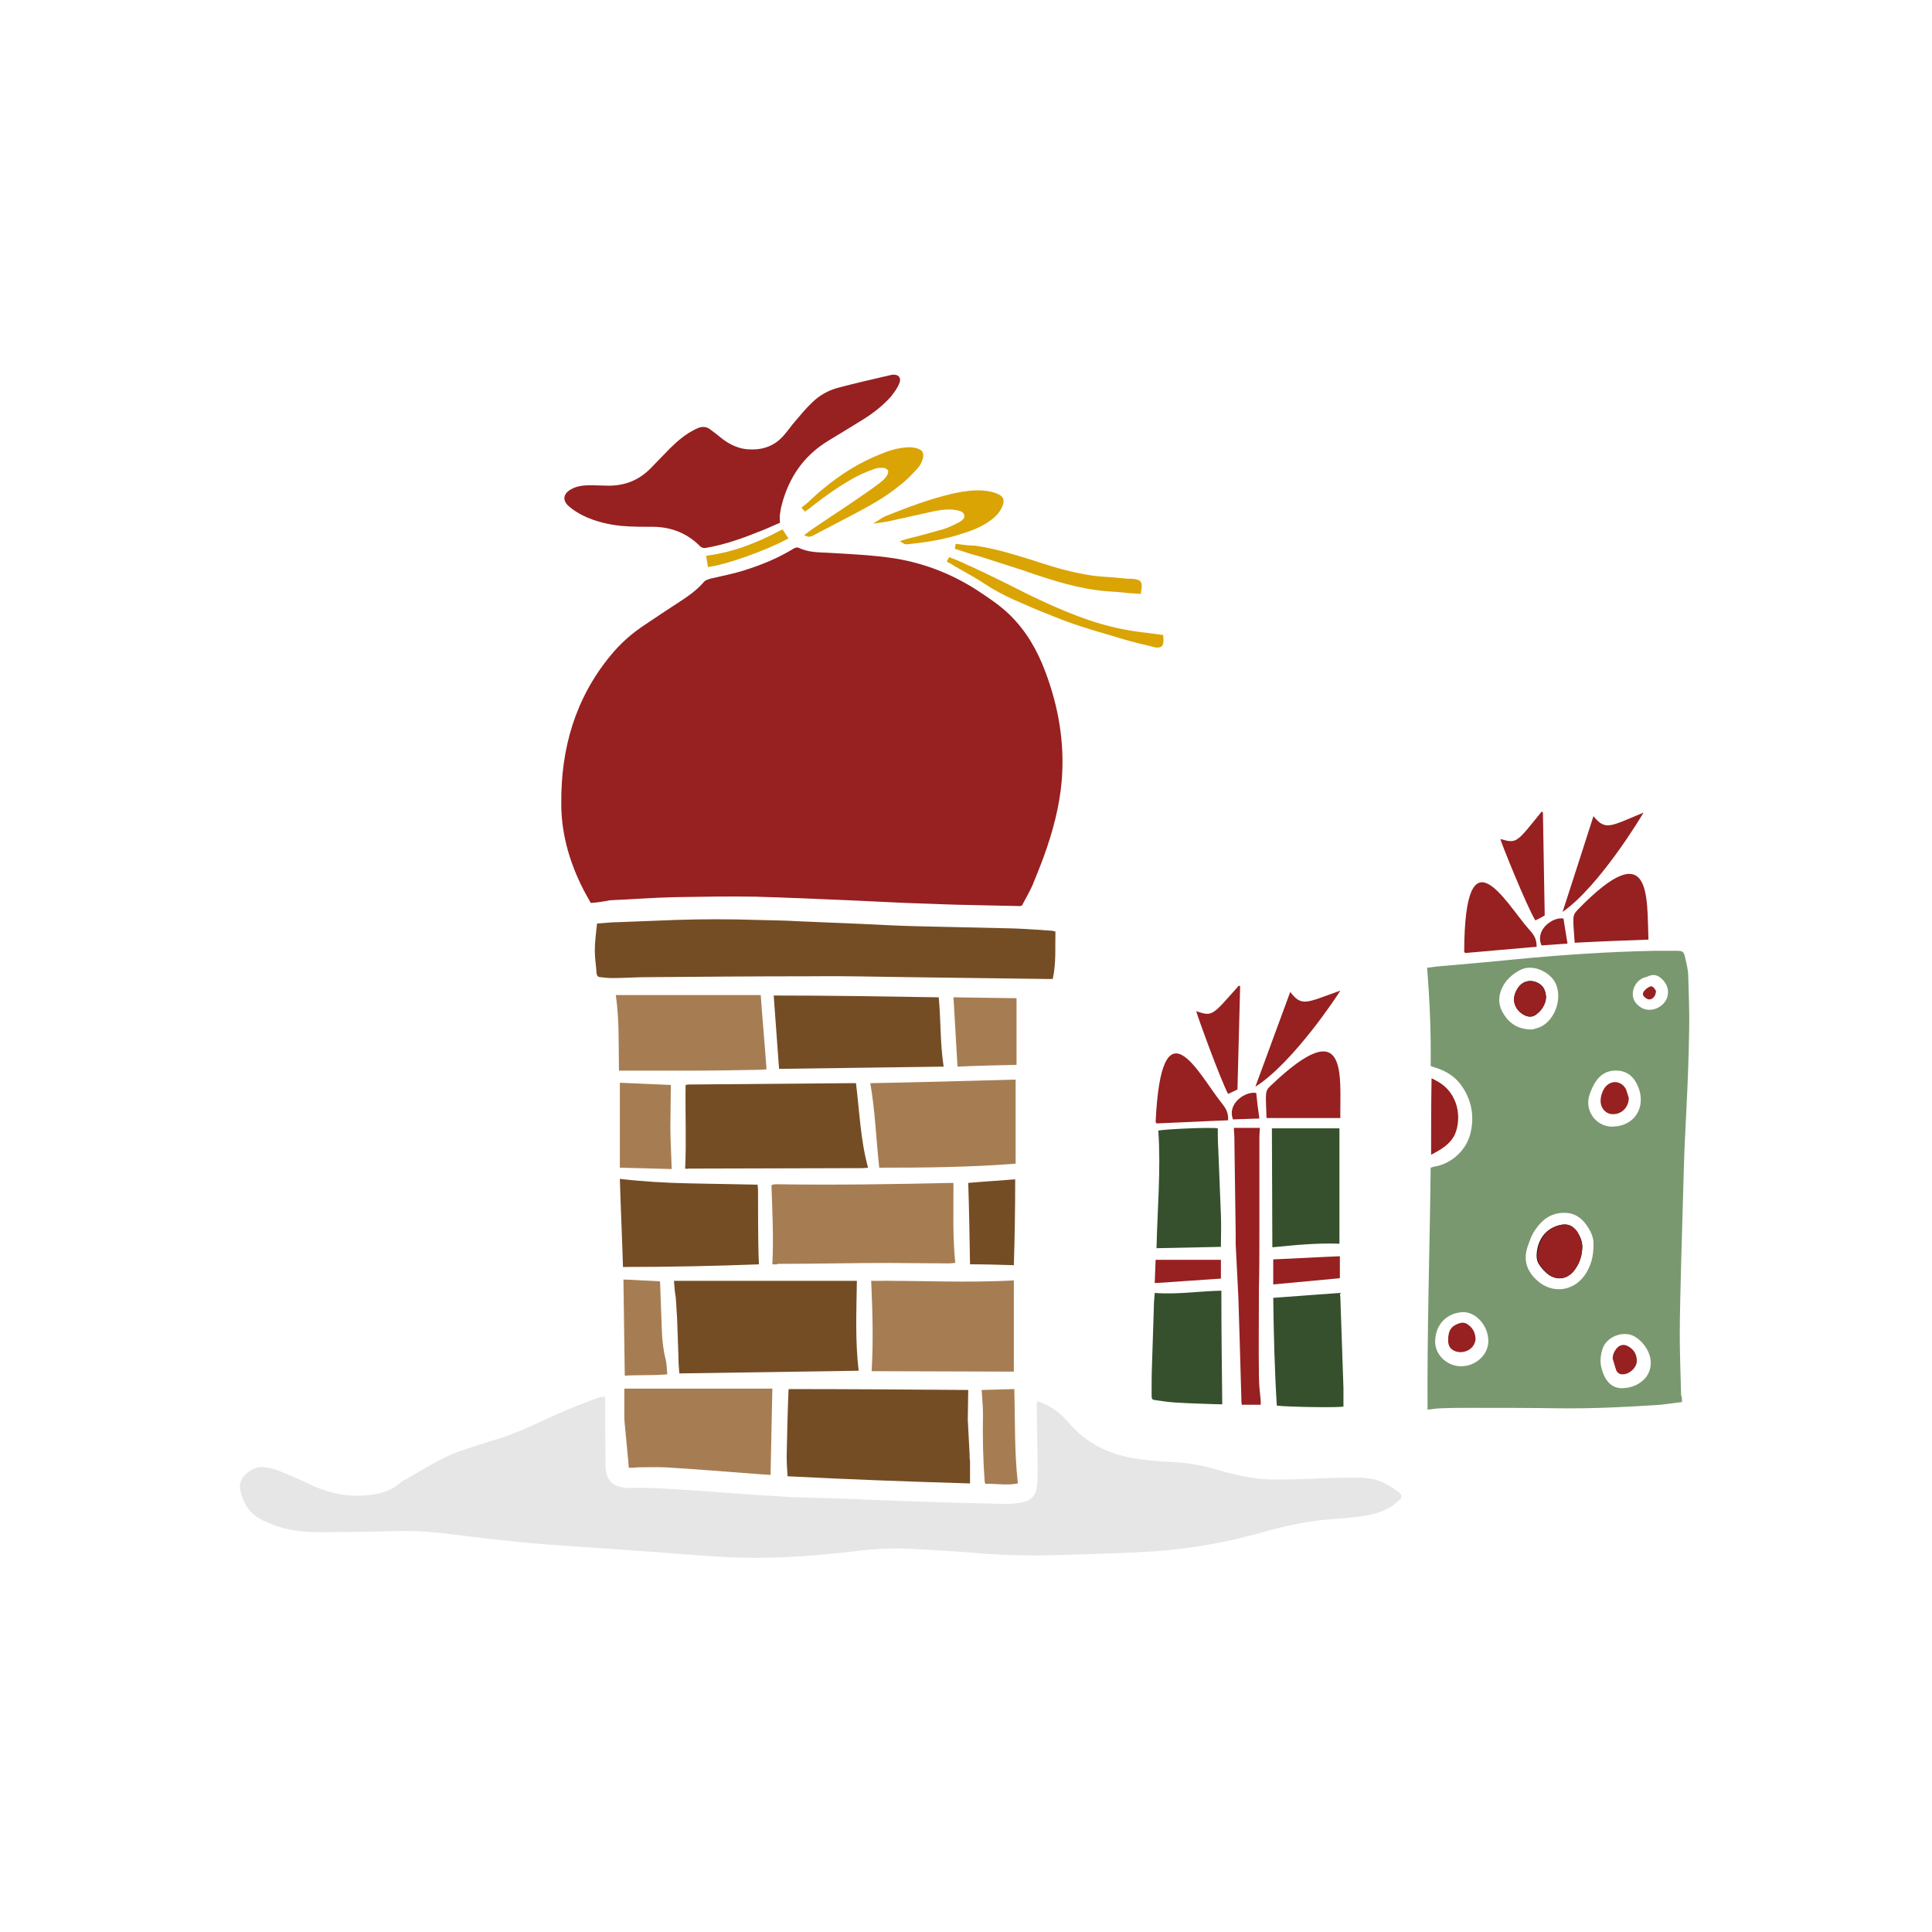 <?xml version="1.0" encoding="utf-8"?>
<!-- Generator: Adobe Illustrator 22.0.0, SVG Export Plug-In . SVG Version: 6.00 Build 0)  -->
<svg version="1.1" id="Calque_1" xmlns="http://www.w3.org/2000/svg" xmlns:xlink="http://www.w3.org/1999/xlink" x="0px" y="0px"
	 viewBox="0 0 432 432" style="enable-background:new 0 0 432 432;" xml:space="preserve">
<style type="text/css">
	.st0{fill:#E0EDF3;}
	.st1{fill:#A5C0DF;}
	.st2{fill:#3F668A;}
	.st3{fill:#162740;}
	.st4{fill:#7B9EC7;}
	.st5{fill:#571419;}
	.st6{fill:#020203;}
	.st7{fill:#F39323;}
	.st8{fill:#8C633A;}
	.st9{fill:#6189B1;}
	.st10{fill:#A8C4D3;}
	.st11{fill:#989389;}
	.st12{fill:#DED3C6;}
	.st13{fill:#36502D;}
	.st14{fill:#DAA405;}
	.st15{fill:#DFE6ED;}
	.st16{fill:#D06C5D;}
	.st17{fill:#972021;}
	.st18{fill:#79986F;}
	.st19{fill:#FFF0BA;}
	.st20{fill:#C9D0D6;}
	.st21{fill:#E7E6E6;}
	.st22{fill:#CDCCCC;}
	.st23{fill:#B4B4B4;}
	.st24{fill:#FFFFFF;}
	.st25{fill:#9F1E29;}
	.st26{fill:#754D24;}
	.st27{fill:#A67D52;}
	.st28{fill:#CDE3EA;}
	.st29{fill:#F2F2F2;}
	.st30{fill:#C7B29A;}
	.st31{fill:#BCA48A;}
	.st32{fill:#D79A5D;}
	.st33{fill:#90443F;}
	.st34{fill:#D6A14D;}
	.st35{fill:#365461;}
	.st36{fill:#4C672C;}
	.st37{fill:#7D915E;}
	.st38{fill:#67302B;}
	.st39{fill:#96B8AA;}
	.st40{fill:#C5463F;}
	.st41{fill:#AFA453;}
	.st42{fill:#F1969D;}
	.st43{fill:#603914;}
	.st44{fill:#82171C;}
	.st45{fill:#066938;}
	.st46{fill:#9A9999;}
	.st47{fill:#C9913E;}
	.st48{fill:#E2A1BC;}
	.st49{fill:#808181;}
	.st50{fill:#C1292E;}
	.st51{fill:#EDCBA9;}
	.st52{fill:#699CBB;}
	.st53{fill:#4E4D4D;}
	.st54{fill:#C29245;}
	.st55{fill:#BB7E28;}
	.st56{fill:#C8904C;}
	.st57{fill:#BB7926;}
	.st58{fill:#A3282E;}
</style>
<g>
	<g>
		<path class="st21" d="M135.3,312.3c0,1.5,0,2.8,0,4.2c0,3.9,0.1,7.7,0.1,11.6c0,0.3,0.1,0.5,0.1,0.8c0.4,2.3,1.6,3.4,3.9,3.7
			c0.6,0.1,1.3,0.2,1.9,0.1c5.4-0.1,10.7,0.4,16,0.7c5.2,0.4,10.4,0.8,15.5,1.1c4.2,0.3,8.5,0.4,12.7,0.5c5.2,0.2,10.5,0.4,15.7,0.6
			c5.5,0.2,11,0.4,16.5,0.5c2.4,0.1,4.9,0.1,7.3,0.2c1.5,0,3-0.2,4.4-0.6c1.4-0.5,2.1-1.4,2.4-2.9c0.3-2,0.2-4,0.2-6.1
			c-0.1-4.2-0.1-8.4-0.2-12.6c0-0.2,0.1-0.4,0.1-0.8c0.4,0.1,0.8,0.2,1.1,0.4c1.7,0.7,3.3,1.7,4.6,3c0.6,0.6,1.2,1.2,1.7,1.8
			c3.7,4.2,8.4,6.5,13.8,7.5c3,0.5,6,0.8,9,0.9c3.4,0.2,6.7,0.7,9.9,1.7c3,0.9,6,1.6,9.2,2c3.6,0.4,7.2,0.2,10.8,0.1
			c3.9-0.2,7.8-0.3,11.7-0.3c2,0,4,0.3,5.8,1.2c1.1,0.5,2.2,1.3,3.2,2c0.9,0.7,0.9,1.3,0,2c-0.7,0.6-1.4,1.2-2.2,1.6
			c-2,1.1-4.2,1.6-6.5,1.9c-2,0.3-4.1,0.4-6.2,0.6c-4.8,0.3-9.4,1.3-14,2.5c-4.9,1.4-9.8,2.6-14.8,3.4c-4.9,0.8-9.9,1.3-14.8,1.5
			c-5.7,0.3-11.4,0.4-17.1,0.6c-5.7,0.2-11.4,0.1-17.1-0.3c-5.5-0.5-11.1-0.8-16.6-1.1c-4.5-0.2-8.9,0.1-13.4,0.7
			c-9.6,1.1-19.2,1.7-28.8,1.1c-5.1-0.3-10.1-0.7-15.2-1.1c-8.1-0.6-16.2-1.1-24.4-1.7c-4-0.3-8.1-0.8-12.1-1.2
			c-4.6-0.5-9.2-1.2-13.9-1.6c-2.8-0.2-5.6-0.2-8.4-0.1c-5.4,0.1-10.7,0.2-16.1,0.2c-3.4,0-6.7-0.4-9.9-1.6c-1-0.4-2-0.8-2.9-1.3
			c-2.7-1.4-4-3.8-4.6-6.6c-0.2-1.2,0.1-2.2,0.9-3.1c1.3-1.4,2.9-2.2,4.8-1.9c1.2,0.2,2.4,0.5,3.5,1c2.2,0.9,4.4,1.8,6.6,2.9
			c4.4,2.1,9,2.9,13.8,2.2c2.3-0.3,4.5-1.1,6.3-2.7c0.1-0.1,0.2-0.2,0.4-0.3c4.2-2.3,8.2-5.1,12.8-6.7c2.6-0.9,5.1-1.7,7.7-2.5
			c4.5-1.3,8.6-3.3,12.8-5.2c3.5-1.6,7.2-3.1,10.8-4.4C134.7,312.4,134.9,312.3,135.3,312.3z"/>
		<g>
			<path class="st26" d="M133.5,206.5c1.7-0.1,3.2-0.3,4.7-0.3c4.3-0.2,8.6-0.3,12.9-0.5c6.1-0.2,12.1-0.2,18.2,0
				c3.1,0.1,6.2,0.1,9.3,0.3c4.8,0.2,9.5,0.4,14.3,0.6c3.9,0.2,7.9,0.4,11.8,0.5c7.3,0.2,14.6,0.3,21.9,0.5c2.8,0.1,5.6,0.3,8.4,0.5
				c0.3,0,0.6,0.1,1,0.2c-0.1,3.5,0.2,7-0.6,10.6c-0.5,0-1,0-1.4,0c-10.2-0.1-20.4-0.3-30.6-0.4c-7.6-0.1-15.1-0.3-22.7-0.2
				c-12,0-24.1,0.1-36.1,0.2c-2.6,0-5.1,0.2-7.7,0.2c-0.9,0-1.7-0.1-2.6-0.2c-0.6,0-0.8-0.3-0.9-0.8c-0.1-1.7-0.4-3.4-0.4-5.1
				C133,210.4,133.3,208.5,133.5,206.5z"/>
			<path class="st26" d="M216.5,310.8c0,2.2-0.1,4.5-0.1,6.7c0.1,2.5,0.3,5,0.4,7.6c0,0.5,0,1.1,0.1,1.6c0,1.6,0,3.3,0,5
				c-13.6-0.4-27.2-0.9-40.8-1.6c-0.1-1.5-0.2-3-0.2-4.5c0.1-4.8,0.2-9.6,0.4-14.4c0-0.2,0-0.4,0.1-0.6
				C189.7,310.6,203.1,310.7,216.5,310.8z"/>
			<path class="st26" d="M150.7,286.4c13.6,0,27.2,0,40.9,0c-0.1,6.8-0.4,13.4,0.4,20.1c-13.3,0.2-26.6,0.4-40.1,0.6
				c-0.1-1.2-0.2-2.5-0.2-3.8c-0.1-2.8-0.2-5.6-0.3-8.5c-0.1-1.6-0.2-3.1-0.3-4.7C150.9,289,150.8,287.8,150.7,286.4z"/>
			<path class="st26" d="M153.2,261.3c0.3-6.2,0-12.4,0.1-18.7c0.2,0,0.4-0.1,0.6-0.1c12-0.1,24-0.2,36-0.3c0.5,0,1,0,1.5,0
				c0.8,6.4,1,12.7,2.7,18.9c-0.8,0.1-1.4,0.1-2,0.1c-12.7,0-25.4,0.1-38.1,0.1C153.6,261.4,153.4,261.3,153.2,261.3z"/>
			<path class="st27" d="M172.7,282.7c0.3-6,0-11.8-0.2-17.6c0,0,0,0,0.1-0.1c0,0,0.1-0.1,0.1-0.1c0.2,0,0.5-0.1,0.7-0.1
				c13.2,0.2,26.4,0,39.6-0.3c0.1,0,0.1,0.1,0.2,0.1c0,5.9-0.2,11.8,0.4,17.8c-0.5,0-0.9,0.1-1.3,0.1c-4.6,0-9.2-0.1-13.8-0.1
				c-8.2,0-16.4,0.2-24.5,0.2C173.6,282.8,173.2,282.7,172.7,282.7z"/>
			<path class="st27" d="M194.8,286.4c10.7-0.1,21.3,0.5,31.9-0.1c0,6.8,0,13.5,0,20.4c-10.5,0-21.1-0.1-31.8-0.1
				C195.3,299.9,195.1,293.2,194.8,286.4z"/>
			<path class="st27" d="M227.1,241.4c0,6.3,0,12.6,0,18.8c-10.2,0.8-20.3,0.9-30.5,0.9c-0.7-6.3-0.9-12.6-2-18.9
				C205.4,242,216.2,241.7,227.1,241.4z"/>
			<path class="st27" d="M140.6,328.2c-0.1-0.8-0.1-1.6-0.2-2.3c-0.2-2.1-0.4-4.3-0.6-6.4c-0.1-0.9-0.2-1.9-0.2-2.9c0-2,0-4,0-6.1
				c11.1,0,22.1,0,33.1,0c-0.1,6.4-0.3,12.8-0.4,19.3c-0.9-0.1-1.9-0.1-2.9-0.2c-6.9-0.5-13.7-1.1-20.6-1.5c-2.1-0.1-4.3,0-6.4,0
				C142,328.2,141.4,328.2,140.6,328.2z"/>
			<path class="st26" d="M209.9,223c0.5,5.2,0.3,10.3,1.1,15.5c-12.2,0.2-24.5,0.3-36.8,0.5c-0.4-5.4-0.8-10.9-1.2-16.4
				C185.3,222.6,197.6,222.8,209.9,223z"/>
			<path class="st26" d="M139.3,283.3c-0.2-6.6-0.5-13-0.7-19.7c5.2,0.6,10.3,0.9,15.4,1c5.1,0.1,10.2,0.2,15.4,0.3
				c0,0.4,0.1,0.8,0.1,1.1c0,4.7,0,9.5,0.1,14.2c0,0.8,0.1,1.7,0.1,2.5C159.6,283.1,149.5,283.3,139.3,283.3z"/>
			<path class="st27" d="M138.4,239.4c-0.1-5.7,0.1-11.3-0.7-16.9c10.8,0,21.5,0,32.4,0c0.4,5.6,0.9,11,1.3,16.6
				c-0.4,0-0.8,0.1-1.2,0.1c-5.4,0.1-10.8,0.2-16.2,0.2c-4.8,0-9.6,0-14.3,0C139.3,239.4,139,239.4,138.4,239.4z"/>
			<path class="st27" d="M138.6,242.1c3.8,0.2,7.6,0.3,11.4,0.5c0,3.1-0.1,6.2-0.1,9.3c0,3.1,0.2,6.2,0.3,9.5
				c-3.8-0.1-7.6-0.2-11.6-0.3C138.6,254.7,138.6,248.4,138.6,242.1z"/>
			<path class="st27" d="M213.2,223c4.7,0.1,9.4,0.1,14.1,0.2c0,5,0,9.9,0,14.9c-4.5,0.1-8.9,0.2-13.2,0.4
				C213.8,233.3,213.5,228.3,213.2,223z"/>
			<path class="st26" d="M216.5,264.5c3.4-0.3,6.9-0.5,10.5-0.8c0,6.4-0.1,12.7-0.3,19.2c-3.3-0.1-6.6-0.2-9.8-0.2
				C216.8,276.5,216.7,270.6,216.5,264.5z"/>
			<path class="st27" d="M139.7,307.6c-0.1-7.3-0.2-14.3-0.3-21.5c2.8,0.1,5.4,0.3,8.1,0.4c0.1,0.1,0.1,0.2,0.1,0.3
				c0.1,3.7,0.3,7.3,0.4,11c0.1,2,0.3,4,0.8,6c0.3,1.1,0.3,2.3,0.4,3.5C146.1,307.6,143,307.4,139.7,307.6z"/>
			<path class="st27" d="M227.6,331.7c-2.5,0.5-4.9,0-7.2,0.1c-0.1-0.1-0.1-0.2-0.2-0.3c-0.4-5.1-0.5-10.2-0.4-15.3
				c0-1.8-0.2-3.5-0.3-5.4c2.4-0.1,4.8-0.1,7.3-0.2C227,317.6,226.8,324.6,227.6,331.7z"/>
		</g>
		<g>
			<path class="st17" d="M132.1,201.9c-0.8-1.4-1.6-2.8-2.3-4.3c-2.7-5.7-4.3-11.6-4.3-17.9c-0.1-12.3,3.1-23.5,11-33.1
				c2.2-2.7,4.8-5,7.7-6.9c2.5-1.7,5.1-3.4,7.7-5.1c2-1.3,4-2.7,5.6-4.6c0.3-0.3,0.8-0.4,1.3-0.6c2.6-0.6,5.2-1.1,7.7-1.9
				c3.8-1.2,7.5-2.7,10.9-4.8c0.4-0.2,0.7-0.4,1.2-0.2c2.1,1,4.3,1,6.5,1.1c5.1,0.3,10.1,0.5,15.2,1.3c6.5,1.1,12.4,3.4,17.9,6.9
				c2.6,1.7,5.2,3.4,7.5,5.6c3.7,3.6,6.2,7.9,8,12.7c3,7.9,4.4,16.1,3.7,24.5c-0.5,5.8-2,11.4-4,16.9c-0.8,2.2-1.7,4.4-2.6,6.6
				c-0.7,1.5-1.5,2.9-2.3,4.4c-0.2,0-0.3,0.1-0.5,0.1c-4.6-0.1-9.2-0.2-13.9-0.3c-3.9-0.1-7.7-0.3-11.6-0.4
				c-4.3-0.2-8.6-0.4-12.8-0.6c-6.9-0.3-13.8-0.6-20.7-0.8c-6-0.1-11.9,0-17.9,0.1c-4.9,0.1-9.8,0.5-14.7,0.7
				C134.9,201.6,133.6,201.8,132.1,201.9z"/>
			<path class="st17" d="M174.4,116.9c-1.7,0.7-3.3,1.5-5,2.1c-3.7,1.5-7.5,2.8-11.5,3.5c-0.6,0.1-1,0-1.4-0.4
				c-2.8-2.8-6.2-4.2-10.2-4.3c-2.4,0-4.9,0-7.3-0.2c-3-0.3-5.9-1-8.6-2.3c-1.2-0.6-2.3-1.3-3.2-2.1c-1.5-1.3-1.3-2.8,0.5-3.8
				c1.4-0.8,3-0.9,4.5-0.9c1.3,0,2.6,0.1,3.9,0.1c3.6,0,6.7-1.2,9.3-3.8c1.1-1.1,2.2-2.3,3.3-3.4c1.6-1.7,3.3-3.3,5.3-4.6
				c0.7-0.4,1.4-0.8,2.1-1.1c1-0.4,2-0.3,2.8,0.4c0.7,0.5,1.5,1.1,2.2,1.7c1.6,1.3,3.4,2.3,5.5,2.6c3.4,0.4,6.4-0.4,8.7-3.1
				c0.9-1,1.6-2.1,2.5-3.1c1.2-1.4,2.4-2.9,3.8-4.2c1.6-1.6,3.6-2.7,5.8-3.3c3.8-1,7.7-1.9,11.6-2.8c0.1,0,0.3-0.1,0.4-0.1
				c1.5-0.2,2.3,0.7,1.6,2.1c-0.4,1-1.1,1.9-1.8,2.8c-1.7,1.9-3.7,3.5-5.9,4.9c-2.7,1.7-5.4,3.3-8,4.9c-5.5,3.3-8.9,8.2-10.5,14.4
				c-0.2,0.7-0.3,1.4-0.4,2.1C174.3,115.5,174.4,116.2,174.4,116.9z"/>
			<g>
				<path class="st14" d="M205.1,104.8c0.5-0.5,0.9-1.2,1.2-2.1c0.2-0.6,0.2-1.1,0-1.6c-0.2-0.4-0.7-0.7-1.4-0.9
					c-0.4-0.1-0.8-0.1-1.2-0.2c-2,0-4.1,0.4-6.7,1.5c-4.6,1.8-8.9,4.4-13.3,8.1c-1,0.8-1.9,1.7-2.8,2.5c-0.4,0.4-0.9,0.8-1.3,1.1
					l-0.4,0.3l0.8,0.9l1.1-0.8c3.5-2.8,7-5.2,10.5-7.1c1.4-0.7,2.9-1.3,4.1-1.7c0.5-0.2,1.2-0.2,1.9-0.2c0.4,0.1,0.7,0.3,0.9,0.5
					c0.2,0.3,0.1,0.7-0.1,1.1c-0.3,0.5-0.7,1-1.1,1.3c-0.9,0.8-2,1.5-3.2,2.4c-2.8,1.9-5.5,3.8-8.3,5.6l-4.3,2.9
					c-0.2,0.2-0.4,0.3-0.7,0.5l-1,0.8l0.9,0.3c0.1,0,0.2,0,0.3,0c0.2,0,0.4-0.1,0.5-0.1l8.8-4.6c3.4-1.8,7.4-3.9,10.8-6.7
					C202.6,107.5,203.9,106.1,205.1,104.8z"/>
				<path class="st14" d="M221.7,116.2c1.2-0.9,1.9-1.8,2.4-2.9c0.3-0.7,0.4-1.3,0.2-1.8c-0.2-0.5-0.6-0.8-1.3-1.1
					c-0.9-0.4-2-0.6-3-0.7c-2.5-0.2-4.9,0.2-7.1,0.7c-5.1,1.2-9.9,3-15.1,5.1c-0.1,0.1-0.2,0.1-0.4,0.2c-0.1,0.1-0.2,0.1-0.3,0.2
					l-1.9,1.2l2.7-0.4c0.2,0,0.4-0.1,0.6-0.1c1.1-0.2,2.1-0.5,3.2-0.7c2.4-0.5,4.8-1.1,7.2-1.6c2-0.4,3.6-0.5,5.1-0.2
					c1,0.2,1.5,0.5,1.6,1.1c0.1,0.4,0,0.9-1,1.5c-1.2,0.6-2.3,1.2-3.6,1.6c-1.8,0.5-3.6,1-5.4,1.5c-0.8,0.2-1.6,0.4-2.4,0.6
					c-0.2,0.1-0.5,0.1-0.7,0.2l-1.3,0.4l0.8,0.5c0.3,0.2,0.5,0.2,0.7,0.2c0.1,0,0.1,0,0.2,0c3.8-0.4,8.3-1,12.6-2.5
					C218.2,118.4,220.1,117.4,221.7,116.2z"/>
				<path class="st14" d="M215.3,121.8l-1.6-0.2l-0.2,1.1l0.9,0.3c1.5,0.5,3,1,4.6,1.4c3.4,1.1,6.9,2.2,10.3,3.3l0.5,0.2
					c5.6,1.9,11.5,3.8,17.6,4.3c1.6,0.1,3.2,0.2,4.8,0.4l2.9,0.2l0.1-0.9c0-0.2,0.1-0.4,0.1-0.6c0-1.3-0.3-1.6-1.5-1.8
					c-0.6-0.1-1.1-0.1-1.7-0.1c-0.4,0-0.7-0.1-1.1-0.1c-0.7-0.1-1.4-0.1-2.1-0.2c-1.6-0.1-3.2-0.2-4.7-0.4c-4.1-0.6-8-1.7-12-3
					l-1.2-0.4c-4.2-1.3-8.6-2.7-13.1-3.3C216.9,122,216.1,121.9,215.3,121.8z"/>
				<path class="st14" d="M260.1,142.4l0-0.4l-1.4-0.2c-0.8-0.1-1.5-0.2-2.3-0.3c-4.7-0.5-9-1.5-13.1-2.9
					c-6.4-2.2-12.5-5.2-18.2-8.1c-2.6-1.3-5.3-2.6-7.9-3.8c-1-0.4-1.9-0.9-2.9-1.3c-0.4-0.2-0.8-0.3-1.2-0.5
					c-0.2-0.1-0.4-0.1-0.5-0.2l-0.4-0.1l-0.5,1l0.8,0.4c0.3,0.2,0.6,0.3,0.8,0.5c0.7,0.4,1.4,0.8,2.1,1.2c1.6,0.9,3.2,1.8,4.7,2.8
					c2.1,1.4,4.4,2.6,6.6,3.6c2.5,1.1,5.2,2.3,8.8,3.7c4.1,1.7,8.4,3,12.6,4.2l2.3,0.7c2.6,0.8,5.2,1.4,7.7,2
					c0.2,0.1,0.5,0.1,0.8,0.1c0.3,0,0.6-0.1,0.9-0.3C260.2,144,260.2,143.2,260.1,142.4z"/>
				<path class="st14" d="M174.7,118.5c-6,3.2-11.2,5-16.3,5.7l-0.5,0.1l0.4,2.5l0.5-0.1c3.7-0.5,12.2-3.5,17.1-6.1l0.4-0.2l-1.3-2
					L174.7,118.5z"/>
			</g>
		</g>
	</g>
	<g>
		<path class="st18" d="M376.1,313.5c-1.6,0.2-3.2,0.4-4.7,0.6c-7.6,0.5-15.2,0.9-22.8,0.8c-6.5-0.1-13-0.1-19.5-0.1
			c-2.3,0-4.6,0-6.9,0.1c-0.9,0-1.9,0.2-3,0.3c-0.1-18.1,0.5-36.1,0.7-54.1c0.4-0.1,0.8-0.3,1.2-0.3c3.7-0.8,6.8-3.7,7.7-7.4
			c0.9-3.7,0.3-7.3-1.9-10.5c-1.5-2.2-3.5-3.4-6-4.2c-0.2-0.1-0.4-0.1-0.7-0.2c-0.1,0-0.1-0.1-0.3-0.2c0.1-7.2-0.2-14.5-0.8-21.9
			c0.8-0.1,1.6-0.2,2.3-0.3c5.8-0.5,11.6-1,17.5-1.6c10.4-1,20.8-1.7,31.2-1.9c1.6,0,3.2,0,4.8,0c1.4,0,1.6,0.2,1.9,1.5
			c0.3,1.4,0.7,2.8,0.7,4.3c0.1,4,0.3,8.1,0.2,12.1c-0.1,5.7-0.3,11.5-0.6,17.2c-0.2,4.7-0.5,9.3-0.6,14c-0.2,7-0.4,14.1-0.6,21.1
			c-0.1,5.2-0.3,10.4-0.3,15.6c0,4.5,0.2,9,0.3,13.5C376.1,312.5,376.1,312.9,376.1,313.5z M356.3,277.8c0-1.4-0.9-3.2-2.3-4.8
			c-1.1-1.1-2.4-1.8-4-1.8c-3.1-0.1-5.2,1.5-6.8,3.9c-0.7,1-1.1,2.2-1.5,3.3c-1.2,3.2-0.4,5.8,2.1,8c3.3,2.9,7.9,2.4,10.5-1.2
			C355.7,283.2,356.4,281,356.3,277.8z M342.6,230.2c0.4-0.1,1.2-0.3,1.9-0.6c3.3-1.6,4.9-6.5,3.3-9.8c-1.2-2.4-5-4.4-7.9-2.9
			c-1.5,0.8-2.7,1.8-3.6,3.2c-1.3,2.2-1.5,4.4-0.1,6.6C337.6,229,339.6,230.2,342.6,230.2z M369.1,304.4c-0.1-2.3-2-4.9-4.1-5.8
			c-2.6-1-5.9,0.5-6.7,3.1c-0.4,1.3-0.6,2.8-0.2,4.2c0.2,0.8,0.5,1.6,0.9,2.3c0.9,1.5,2.2,2.3,3.9,2.2c2.1-0.1,3.9-0.9,5.2-2.5
			C368.8,306.9,369.2,305.7,369.1,304.4z M326.9,305.5c3.3-0.1,6-2.8,5.9-5.8c-0.1-3.4-2.9-6.5-5.9-6.3c-3.6,0.3-6,2.9-6,6.7
			C321,303.2,323.8,305.6,326.9,305.5z M360.9,251.9c3.9-0.2,6.5-3.2,5.9-7.1c-0.1-0.7-0.3-1.3-0.6-2c-0.8-1.9-2.2-3.2-4.3-3.4
			c-2.2-0.2-4,0.7-5.2,2.6c-0.6,1-1.1,2.1-1.4,3.2C354.4,248.7,357.2,252.2,360.9,251.9z M368.8,225.8c2,0,3.8-1.5,4.1-3.2
			c0.3-1.5-0.3-2.8-1.4-3.8c-1-0.9-2-1-3.2-0.4c-0.2,0.1-0.4,0.1-0.7,0.2c-2.4,0.9-3.3,4.1-1.7,5.8
			C366.8,225.4,367.8,225.8,368.8,225.8z"/>
		<path class="st17" d="M368.6,210.1c-5.5,0.2-10.9,0.4-16.5,0.7c-0.4-5.9-0.6-6,0.7-7.4C369.5,186.2,368.2,200.7,368.6,210.1z"/>
		<path class="st17" d="M343.6,211.7c-5.4,0.5-10.7,0.9-16,1.4c-0.1-0.2-0.2-0.2-0.2-0.3c0.1-27.6,9.1-11.2,14.3-5.2
			C343,209,343.6,209.9,343.6,211.7z"/>
		<path class="st17" d="M335.5,187.6c3.7,1.1,3.6,0.8,9.2-6.1c0.1,0,0.2,0.1,0.3,0.1c0.1,7.6,0.3,15.3,0.4,23.1
			c-0.5,0.3-1.2,0.7-2.1,1.1C341.4,202.7,335.5,188.1,335.5,187.6z"/>
		<path class="st17" d="M356.3,182.5c2.7,3.3,3.7,2.3,11.2-0.8c-0.5,0.9-9.9,16.5-18.1,22.2C351.7,196.8,354,189.7,356.3,182.5z"/>
		<path class="st17" d="M320,258.2c0-5.8,0-11.4,0.1-17.1c0.6,0.3,1,0.5,1.5,0.8c4.5,2.6,5.3,8.1,3.7,11.8
			C324.2,255.9,322.3,257,320,258.2z"/>
		<path class="st17" d="M349.6,205.4c0.3,2,0.6,3.7,0.9,5.6c-2,0.1-3.9,0.3-5.8,0.4C343.1,207.8,347.4,204.9,349.6,205.4z"/>
		<path d="M353.8,278.7c0-1.2-0.5-2.3-1.2-3.3c-1.1-1.5-2.3-1.9-4.1-1.4c-3.6,1-4.9,4.2-4.9,6.9c0,0.6,0.2,1.4,0.6,1.9
			c0.5,0.8,1.2,1.5,1.9,2.1c2,1.5,4.4,1.2,5.9-0.9C353.2,282.5,353.8,280.7,353.8,278.7z"/>
		<path d="M345.7,223c-0.1-1.6-0.6-2.6-1.8-3.2c-1.8-0.9-3.6-0.4-4.6,1.3c-1.7,2.7-0.2,5,1.6,5.9c0.8,0.4,1.7,0.5,2.5-0.1
			C344.8,225.9,345.6,224.5,345.7,223z"/>
		<path class="st17" d="M353.8,278.7c0,2-0.6,3.8-1.7,5.3c-1.5,2-3.9,2.4-5.9,0.9c-0.7-0.6-1.4-1.3-1.9-2.1
			c-0.4-0.5-0.6-1.3-0.6-1.9c0.1-2.7,1.3-5.9,4.9-6.9c1.8-0.5,3-0.1,4.1,1.4C353.3,276.4,353.7,277.5,353.8,278.7z"/>
		<path class="st17" d="M345.7,223c-0.1,1.5-0.9,2.9-2.3,3.9c-0.8,0.5-1.7,0.5-2.5,0.1c-1.9-0.9-3.3-3.2-1.6-5.9
			c1.1-1.7,2.9-2.2,4.6-1.3C345,220.4,345.6,221.4,345.7,223z"/>
		<path class="st17" d="M360.6,303.8c0-0.9,0.3-1.5,0.8-2.2c0.7-0.9,1.7-1.1,2.6-0.6c1.3,0.7,2,1.8,2,3.3c0,1.5-1.7,3.1-3.3,3
			c-0.6,0-1.1-0.4-1.3-0.9C361.1,305.6,360.9,304.7,360.6,303.8z"/>
		<path class="st17" d="M323.8,299.7c0-2.4,0.9-3.3,2.5-3.8c0.8-0.3,1.5-0.1,2.1,0.4c0.9,0.7,1.4,1.6,1.5,2.7c0.1,0.4,0,0.8-0.1,1.1
			c-0.6,2.2-3.8,3-5.4,1.4C324,301.1,323.8,300.4,323.8,299.7z"/>
		<path class="st17" d="M364.2,245.5c0,2.2-1.8,3.9-4,3.6c-1.3-0.2-2.3-1.4-2.3-2.9c0-1,0.3-2,0.8-2.8c1.3-2,3.8-1.9,4.9,0.2
			C363.8,244.2,364,244.9,364.2,245.5z"/>
		<path class="st17" d="M370.3,221.6c-0.1,0.8-0.3,1.3-0.9,1.7c-0.5,0.3-1,0.2-1.5-0.2c-0.7-0.5-0.7-1.1-0.1-1.7
			c0.2-0.2,0.4-0.4,0.6-0.5c0.3-0.2,0.8-0.5,1-0.3C369.9,220.8,370.1,221.3,370.3,221.6z"/>
	</g>
	<g>
		<path class="st13" d="M284.4,252.3c5,0,10,0,15.1,0c0,8.5,0,17.1,0,25.8c-5-0.2-9.9,0.3-15,0.8C284.5,270,284.4,261.2,284.4,252.3
			z"/>
		<path class="st13" d="M273.3,314c-0.2,0-0.5,0-0.9,0c-3.2-0.1-6.5-0.2-9.7-0.4c-1.4-0.1-2.8-0.3-4.2-0.5c-0.9-0.1-1-0.2-1-1.2
			c0-2.4,0-4.7,0.1-7.1c0.1-4.1,0.3-8.2,0.4-12.4c0-1.1,0.1-2.1,0.2-3.3c5,0.4,9.9-0.4,14.9-0.5C273.1,297.2,273.2,305.5,273.3,314z
			"/>
		<path class="st13" d="M284.7,290.2c5-0.4,9.9-0.7,14.9-1.1c0,0.3,0.1,0.6,0.1,0.9c0.2,6.8,0.5,13.6,0.7,20.4c0,1.4,0,2.7,0,4.1
			c-0.9,0.3-12.6,0.1-14.9-0.2C285,306.3,284.8,298.3,284.7,290.2z"/>
		<path class="st13" d="M273,278.8c-4.8,0.1-9.6,0.2-14.4,0.3c0.2-8.9,1-17.6,0.4-26.3c1.2-0.3,11.8-0.8,13.3-0.5
			c0,1.5,0,2.9,0.1,4.4c0.2,5,0.4,10,0.6,15C273.1,274,273,276.3,273,278.8z"/>
		<path class="st17" d="M275.9,252.2c2,0,3.9,0,5.8,0c0,0.7-0.1,1.3-0.1,1.9c0,7.3,0,14.7,0,22c0,3.9,0,7.8-0.1,11.7
			c0,6.6-0.1,13.2,0,19.8c0,1.9,0.2,3.7,0.4,5.6c0,0.3,0,0.6,0,0.9c-1.4,0-2.8,0-4.2,0c-0.1-0.2-0.1-0.3-0.1-0.4
			c-0.1-4.6-0.3-9.2-0.4-13.9c-0.1-3.2-0.2-6.5-0.3-9.7c-0.2-4-0.4-7.9-0.6-11.9c0-0.8,0-1.6,0-2.4c-0.1-7.3-0.2-14.5-0.3-21.8
			C276,253.5,275.9,252.9,275.9,252.2z"/>
		<path class="st17" d="M284.7,281.6c5-0.2,9.9-0.5,14.9-0.7c0,1.6,0,3.2,0,4.9c-4.9,0.5-9.8,0.9-14.9,1.4
			C284.7,285.4,284.7,283.5,284.7,281.6z"/>
		<path class="st17" d="M273,281.7c0,1.4,0,2.7,0,4.2c-4.9,0.3-9.8,0.7-14.8,1c0.1-1.8,0.1-3.5,0.2-5.2
			C263.3,281.7,268.1,281.7,273,281.7z"/>
		<path class="st17" d="M299.7,250c-5.5,0-11,0-16.5,0c-0.2-5.9-0.4-6,1-7.3C301.6,226.1,299.6,240.5,299.7,250z"/>
		<path class="st17" d="M274.6,250.5c-5.4,0.2-10.7,0.5-16,0.7c-0.1-0.2-0.2-0.3-0.2-0.3c1.3-27.6,9.6-10.8,14.5-4.6
			C274.1,247.8,274.7,248.7,274.6,250.5z"/>
		<path class="st17" d="M267.5,226.1c3.7,1.3,3.6,0.9,9.5-5.7c0.1,0,0.2,0.1,0.3,0.1c-0.2,7.6-0.4,15.3-0.6,23.1
			c-0.5,0.3-1.3,0.6-2.1,1C272.9,241.4,267.5,226.6,267.5,226.1z"/>
		<path class="st17" d="M288.5,221.8c2.6,3.4,3.6,2.4,11.2-0.3c-0.5,0.9-10.5,16.1-19,21.5C283.3,235.9,285.9,228.9,288.5,221.8z"/>
		<path class="st17" d="M280.9,244.4c0.2,2,0.4,3.7,0.7,5.7c-2,0.1-3.9,0.1-5.9,0.2C274.3,246.6,278.7,243.9,280.9,244.4z"/>
	</g>
</g>
</svg>
